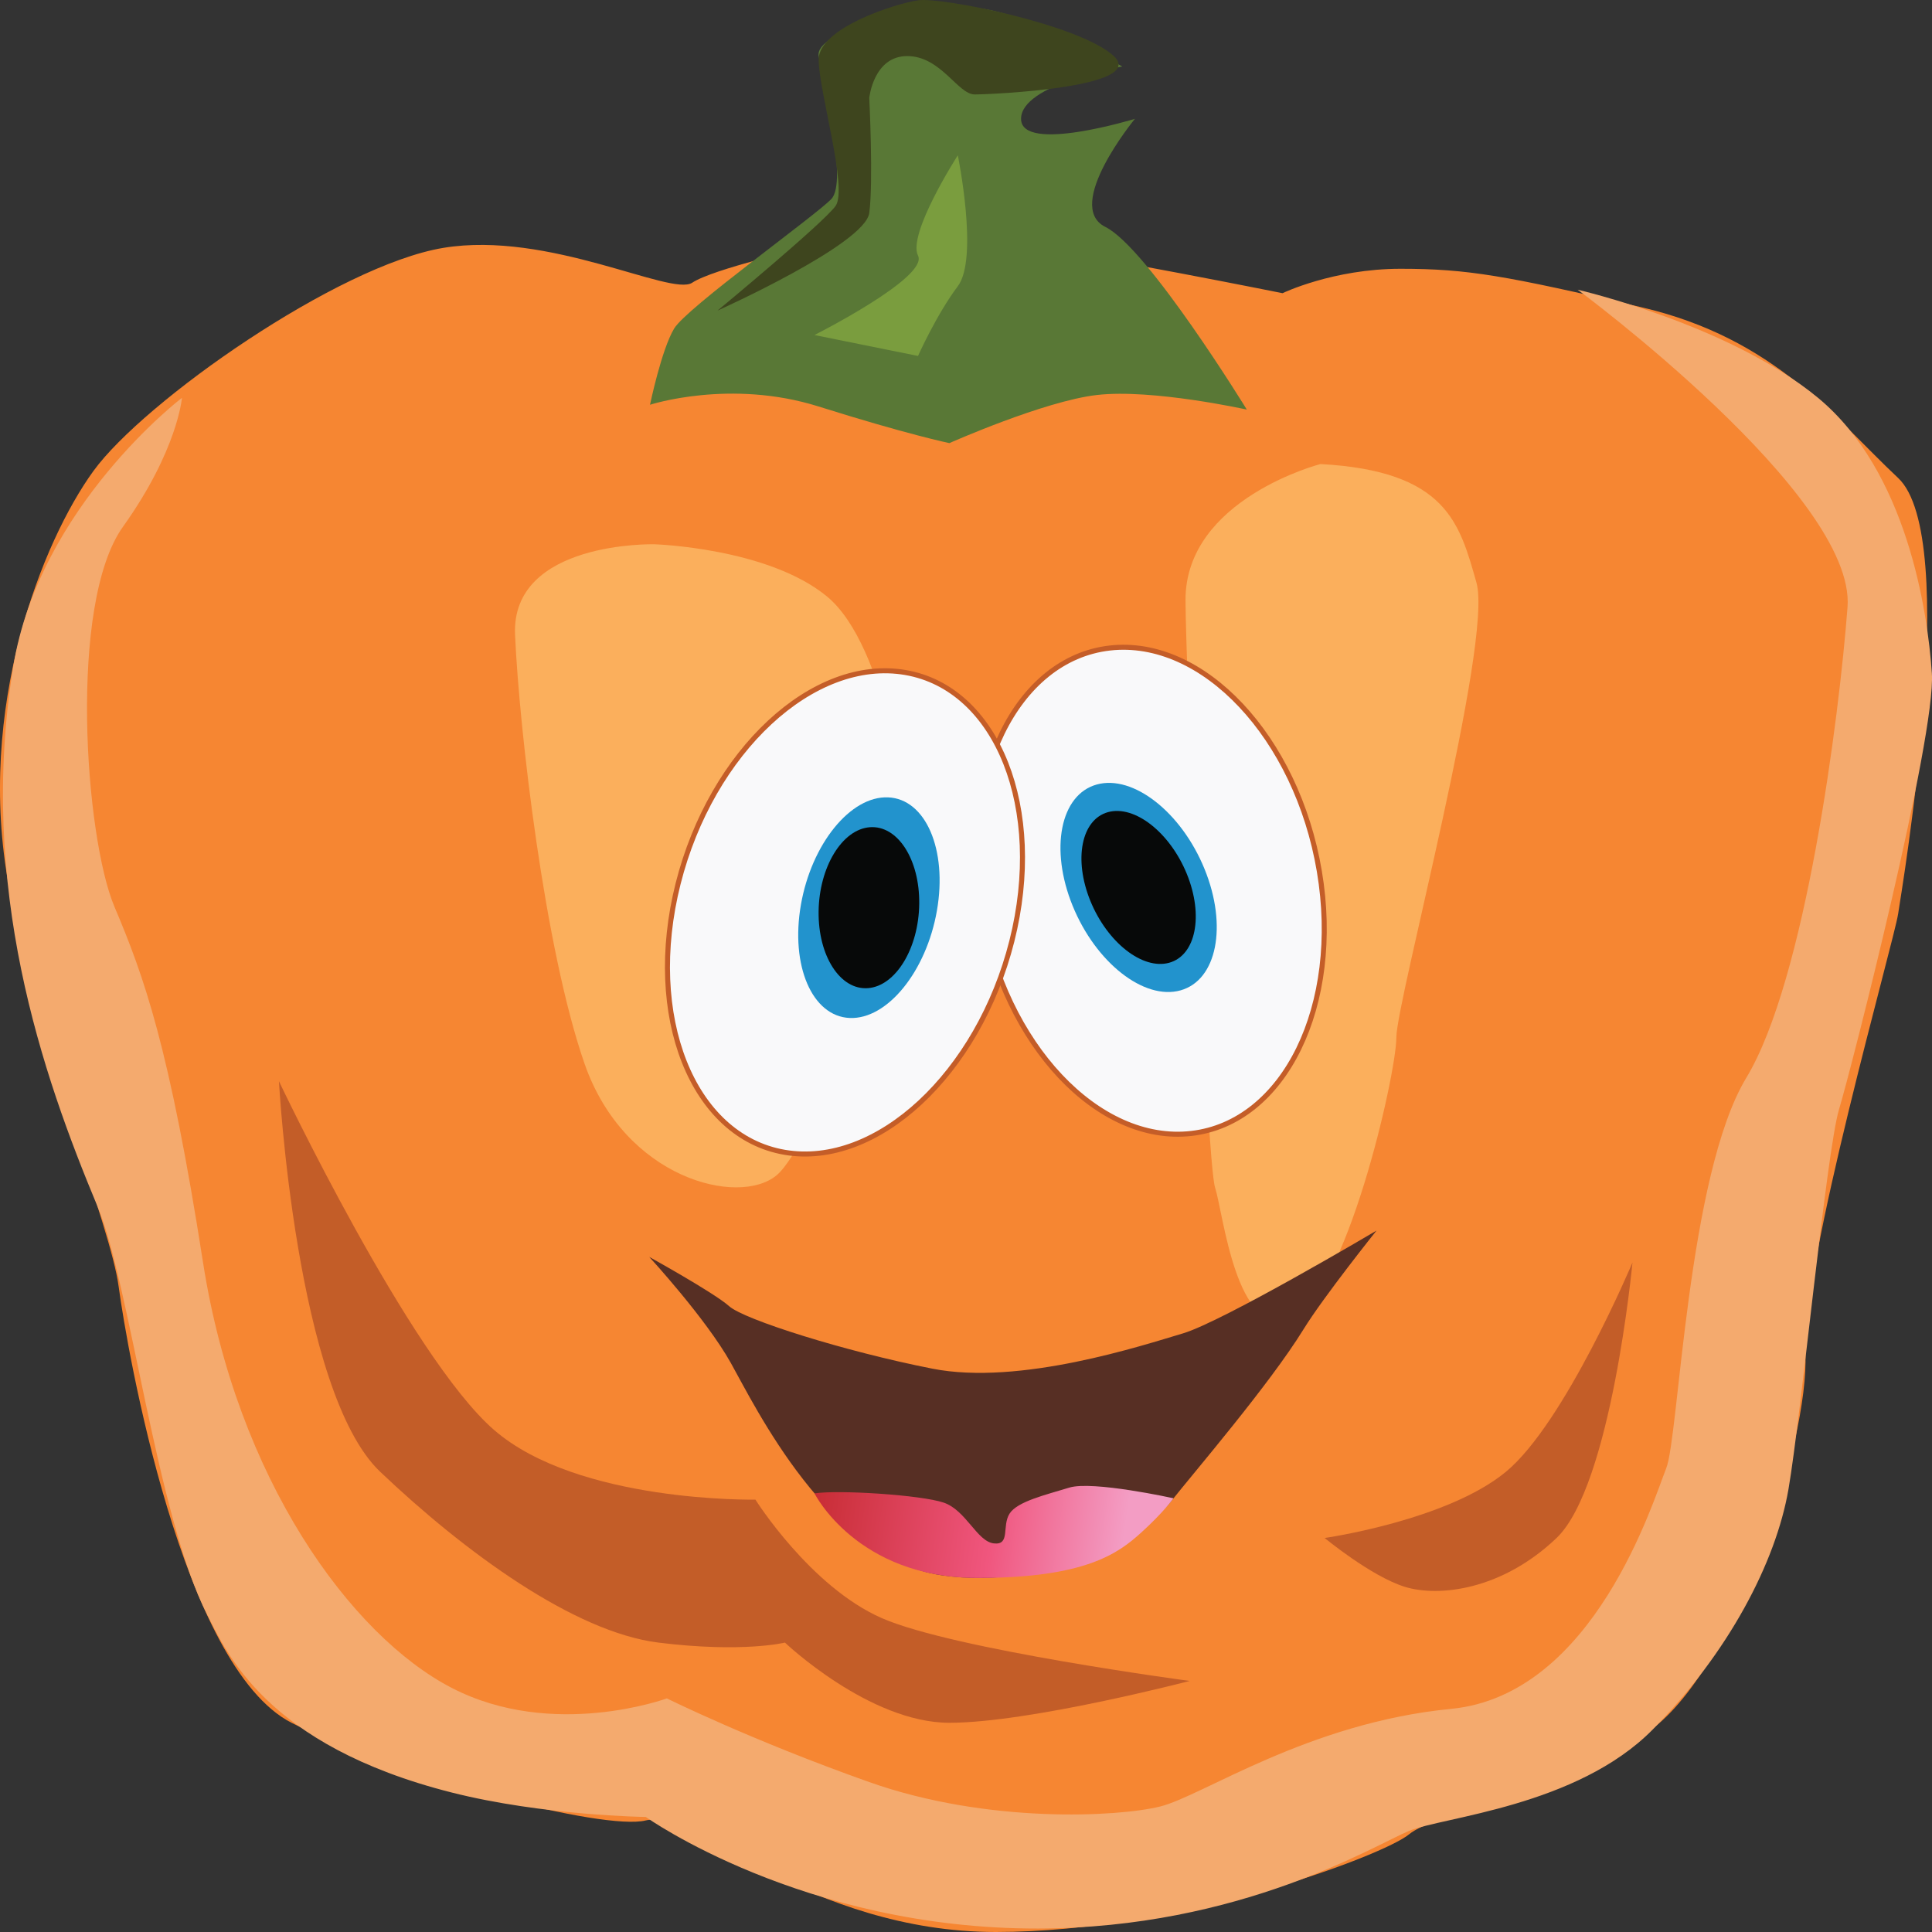 <svg xmlns="http://www.w3.org/2000/svg" xmlns:xlink="http://www.w3.org/1999/xlink" viewBox="0 0 5000 5000"><rect x="0" y="0" width="5000" height="5000" fill="#333333" stroke="none"/><defs><style>.cls-1{fill:#f68632;}.cls-2{fill:#f4aa6e;}.cls-3{fill:#c35d28;}.cls-4{fill:#fbaf5c;}.cls-5{fill:#597836;}.cls-6{fill:#3e451e;}.cls-7{fill:#7a9d3e;}.cls-8{fill:#f9f9fa;stroke:#c45d28;stroke-miterlimit:10;stroke-width:13px;}.cls-9{fill:#2293cd;}.cls-10{fill:#070909;}.cls-11{fill:#572f24;}.cls-12{fill:url(#linear-gradient);}</style><linearGradient id="linear-gradient" x1="9035.42" y1="5619.6" x2="9719.34" y2="5619.6" gradientTransform="matrix(1.33, 0.19, -0.14, 0.99, -2456.09, -1178.33)" gradientUnits="userSpaceOnUse"><stop offset="0" stop-color="#c4282d"/><stop offset="0.1" stop-color="#cc313c"/><stop offset="0.56" stop-color="#f0567e"/><stop offset="0.93" stop-color="#f39dc4"/></linearGradient></defs><title>bellPepper</title><g id="Layer_27" data-name="Layer 27"><path class="cls-1" d="M8803.89,2836.93s-240,54.14-294.6,90.24-371.06-135.36-643.87-90.24S7090.62,3234,6959.67,3414.46s-305.55,612.33-218.25,1077.71,261.9,871.45,283.73,1033.88,163.69,983.6,447.41,1128,807.53,279.74,916.65,252.67S8814.8,7195.47,9295,7195.47s1004-198.53,1069.43-252.67,360.11-108.29,600.19-252.67,436.5-767,425.59-992.63,229.16-1064.82,240.08-1137,163.69-974.58,0-1128-316.46-361-665.66-442.17-447.41-99.26-622-99.26-305.55,63.17-305.55,63.17-480.15-96.46-687.49-124.93S8803.89,2836.93,8803.89,2836.93Z" transform="translate(-6717.93 -2195.47)"/><path class="cls-2" d="M7188.84,3225s-369.37,281.59-436.5,694.84c-93,572.37,75,1055.45,218.25,1398.7,83.82,200.88,152.78,801.65,283.73,1055.8,48.3,93.74,149.05,337.85,632.93,460.22,236.82,59.89,502,63.17,502,63.17s406.15,289.75,1014.86,288.76c524.11-.85,873-216.57,960.3-252.67s433.68-63.17,630.1-261.69,319.29-433.15,352-622.65,98.21-875.32,131-983.6,251-965.56,240.08-1128-65.48-523.39-294.64-712.89-622-279.74-622-279.74,720.23,532.41,698.4,821.17-109.13,965.56-261.9,1218.23-174.6,929.46-207.34,1010.68-185.51,586.55-556.54,622.65-643.84,225.6-753,252.67-447.41,45.12-753-63.17-523.8-216.57-523.8-216.57-294.64,108.29-556.54-27.07S7330.7,6022.36,7243.4,5462.88s-152.78-740-229.16-920.44-120-785.08,21.83-983.6S7188.84,3225,7188.84,3225Z" transform="translate(-6717.93 -2195.47)"/><path class="cls-3" d="M7439.83,4993.64s43.65,803.13,261.9,1010.68,502,415.1,720.23,442.17,327.38,0,327.38,0S8967.58,6654,9174.91,6654s622-108.29,622-108.29-611.1-81.22-796.61-162.43-327.38-306.81-327.38-306.81-458.33,9-676.58-180.48S7439.83,4993.64,7439.83,4993.64Z" transform="translate(-6717.93 -2195.47)"/><path class="cls-3" d="M10146.13,6175.77s316.46-45.12,469.24-171.45,327.38-541.43,327.38-541.43-54.56,577.53-196.43,712.89-305.55,153.41-392.85,126.33S10146.13,6175.77,10146.13,6175.77Z" transform="translate(-6717.93 -2195.47)"/><path class="cls-4" d="M8411,3604s-371-9-360.11,234.62,76.15,812.15,179.94,1109.94,398.42,370,496.64,288.76,305.55-663.86,327.38-801.17-43.65-570.46-196.43-696.79S8411,3604,8411,3604Z" transform="translate(-6717.93 -2195.47)"/><path class="cls-4" d="M10135.22,3396.41s-349.44,90.24-349.2,351.93c.15,162.68,54.56,1451.72,76.39,1520s54.56,393.1,196.43,339,272.81-632.15,272.81-726.66,251-1024,207.34-1177.38S10462.59,3414.46,10135.22,3396.41Z" transform="translate(-6717.93 -2195.47)"/><path class="cls-5" d="M8400.13,3243s207.34-67.68,436.5,4.51,338.29,94.75,338.29,94.75,245-108.86,381.94-124.58c143.2-16.44,387.81,37.82,387.81,37.82s-256.86-418.58-366-472.72S9655.07,2503,9655.07,2503s-294.64,90.24-294.64,0,261.9-135.36,261.9-135.36-261.9-153.41-403.76-153.41-392.85,63.17-381.94,126.33,76.39,324.86,32.74,370-373.9,280.88-406.67,335S8400.13,3243,8400.13,3243Z" transform="translate(-6717.93 -2195.47)"/><path class="cls-6" d="M8574.73,2999.36s381.94-171.45,392.85-252.67,0-297.79,0-297.79,10.91-108.29,98.21-108.29,131,99.26,174.6,99.26,447.41-18,360.11-99.26-446-153.41-506.73-144.38-257.15,72.19-257.15,153.41,76.39,333.88,43.65,379S8574.73,2999.36,8574.73,2999.36Z" transform="translate(-6717.93 -2195.47)"/><path class="cls-7" d="M9196.74,2597.41s54.56,266.59,0,338.78-103,180.48-103,180.48l-268.06-54.14s296-149.28,268.06-205.48S9196.74,2597.41,9196.74,2597.41Z" transform="translate(-6717.93 -2195.47)"/><path class="cls-8" d="M10132.39,4450.39c58.41,346.89-89.84,650.62-331.14,678.41S9317,4897.9,9258.57,4551s89.84-650.62,331.14-678.41S10074,4103.51,10132.39,4450.39Z" transform="translate(-6717.93 -2195.47)"/><path class="cls-8" d="M9336.57,4631.14c-86.38,342.87-349.76,587.52-588.26,546.43s-361.83-352.35-275.44-695.22,349.76-587.52,588.26-546.43S9423,4288.26,9336.57,4631.14Z" transform="translate(-6717.93 -2195.47)"/><path class="cls-9" d="M9142.73,4551.92C9115.29,4709.59,9014.22,4834.1,8917,4830s-153.8-135.19-126.36-292.86,128.51-282.18,225.74-278.11S9170.17,4394.25,9142.73,4551.92Z" transform="translate(-6717.93 -2195.47)"/><path class="cls-9" d="M9835.36,4444.67c59.86,147.12,31.94,287.65-62.34,313.88s-219.25-71.76-279.11-218.88S9462,4252,9556.25,4225.79,9775.5,4297.55,9835.36,4444.67Z" transform="translate(-6717.93 -2195.47)"/><path class="cls-10" d="M9789.52,4457.42c43.79,107.62,23.37,210.42-45.61,229.61s-160.39-52.5-204.17-160.12-23.37-210.42,45.61-229.61S9745.74,4349.8,9789.52,4457.42Z" transform="translate(-6717.93 -2195.47)"/><path class="cls-10" d="M9096.89,4534.6c-1.34,115-60.73,212.7-132.64,218.19s-129.12-83.29-127.78-198.3,60.73-212.7,132.64-218.19S9098.24,4419.59,9096.89,4534.6Z" transform="translate(-6717.93 -2195.47)"/><path class="cls-11" d="M8398.19,5448.38s146.5,159.05,210.9,274,253.79,506.68,544.87,549.75,539.31-120.74,594.95-191.44,253.43-300.6,342.28-444.65c52.54-85.19,189.12-255.78,189.12-255.78s-397.47,235.39-501.09,266.06-421.51,135.89-648.39,91.24-487.06-127-525.8-161.64S8398.19,5448.38,8398.19,5448.38Z" transform="translate(-6717.93 -2195.47)"/><path class="cls-12" d="M8825.86,6060.31s109.06,218.92,422,218.92c279.5,0,364.68-64.14,423.32-117.31S9755,6073,9755,6073s-209.49-46.19-269.84-27.58S9350.56,6081,9330.48,6113s2.94,81.93-40.66,76.76-71.58-85.77-129.66-105.53S8889.31,6050.65,8825.86,6060.31Z" transform="translate(-6717.93 -2195.47)"/></g></svg>